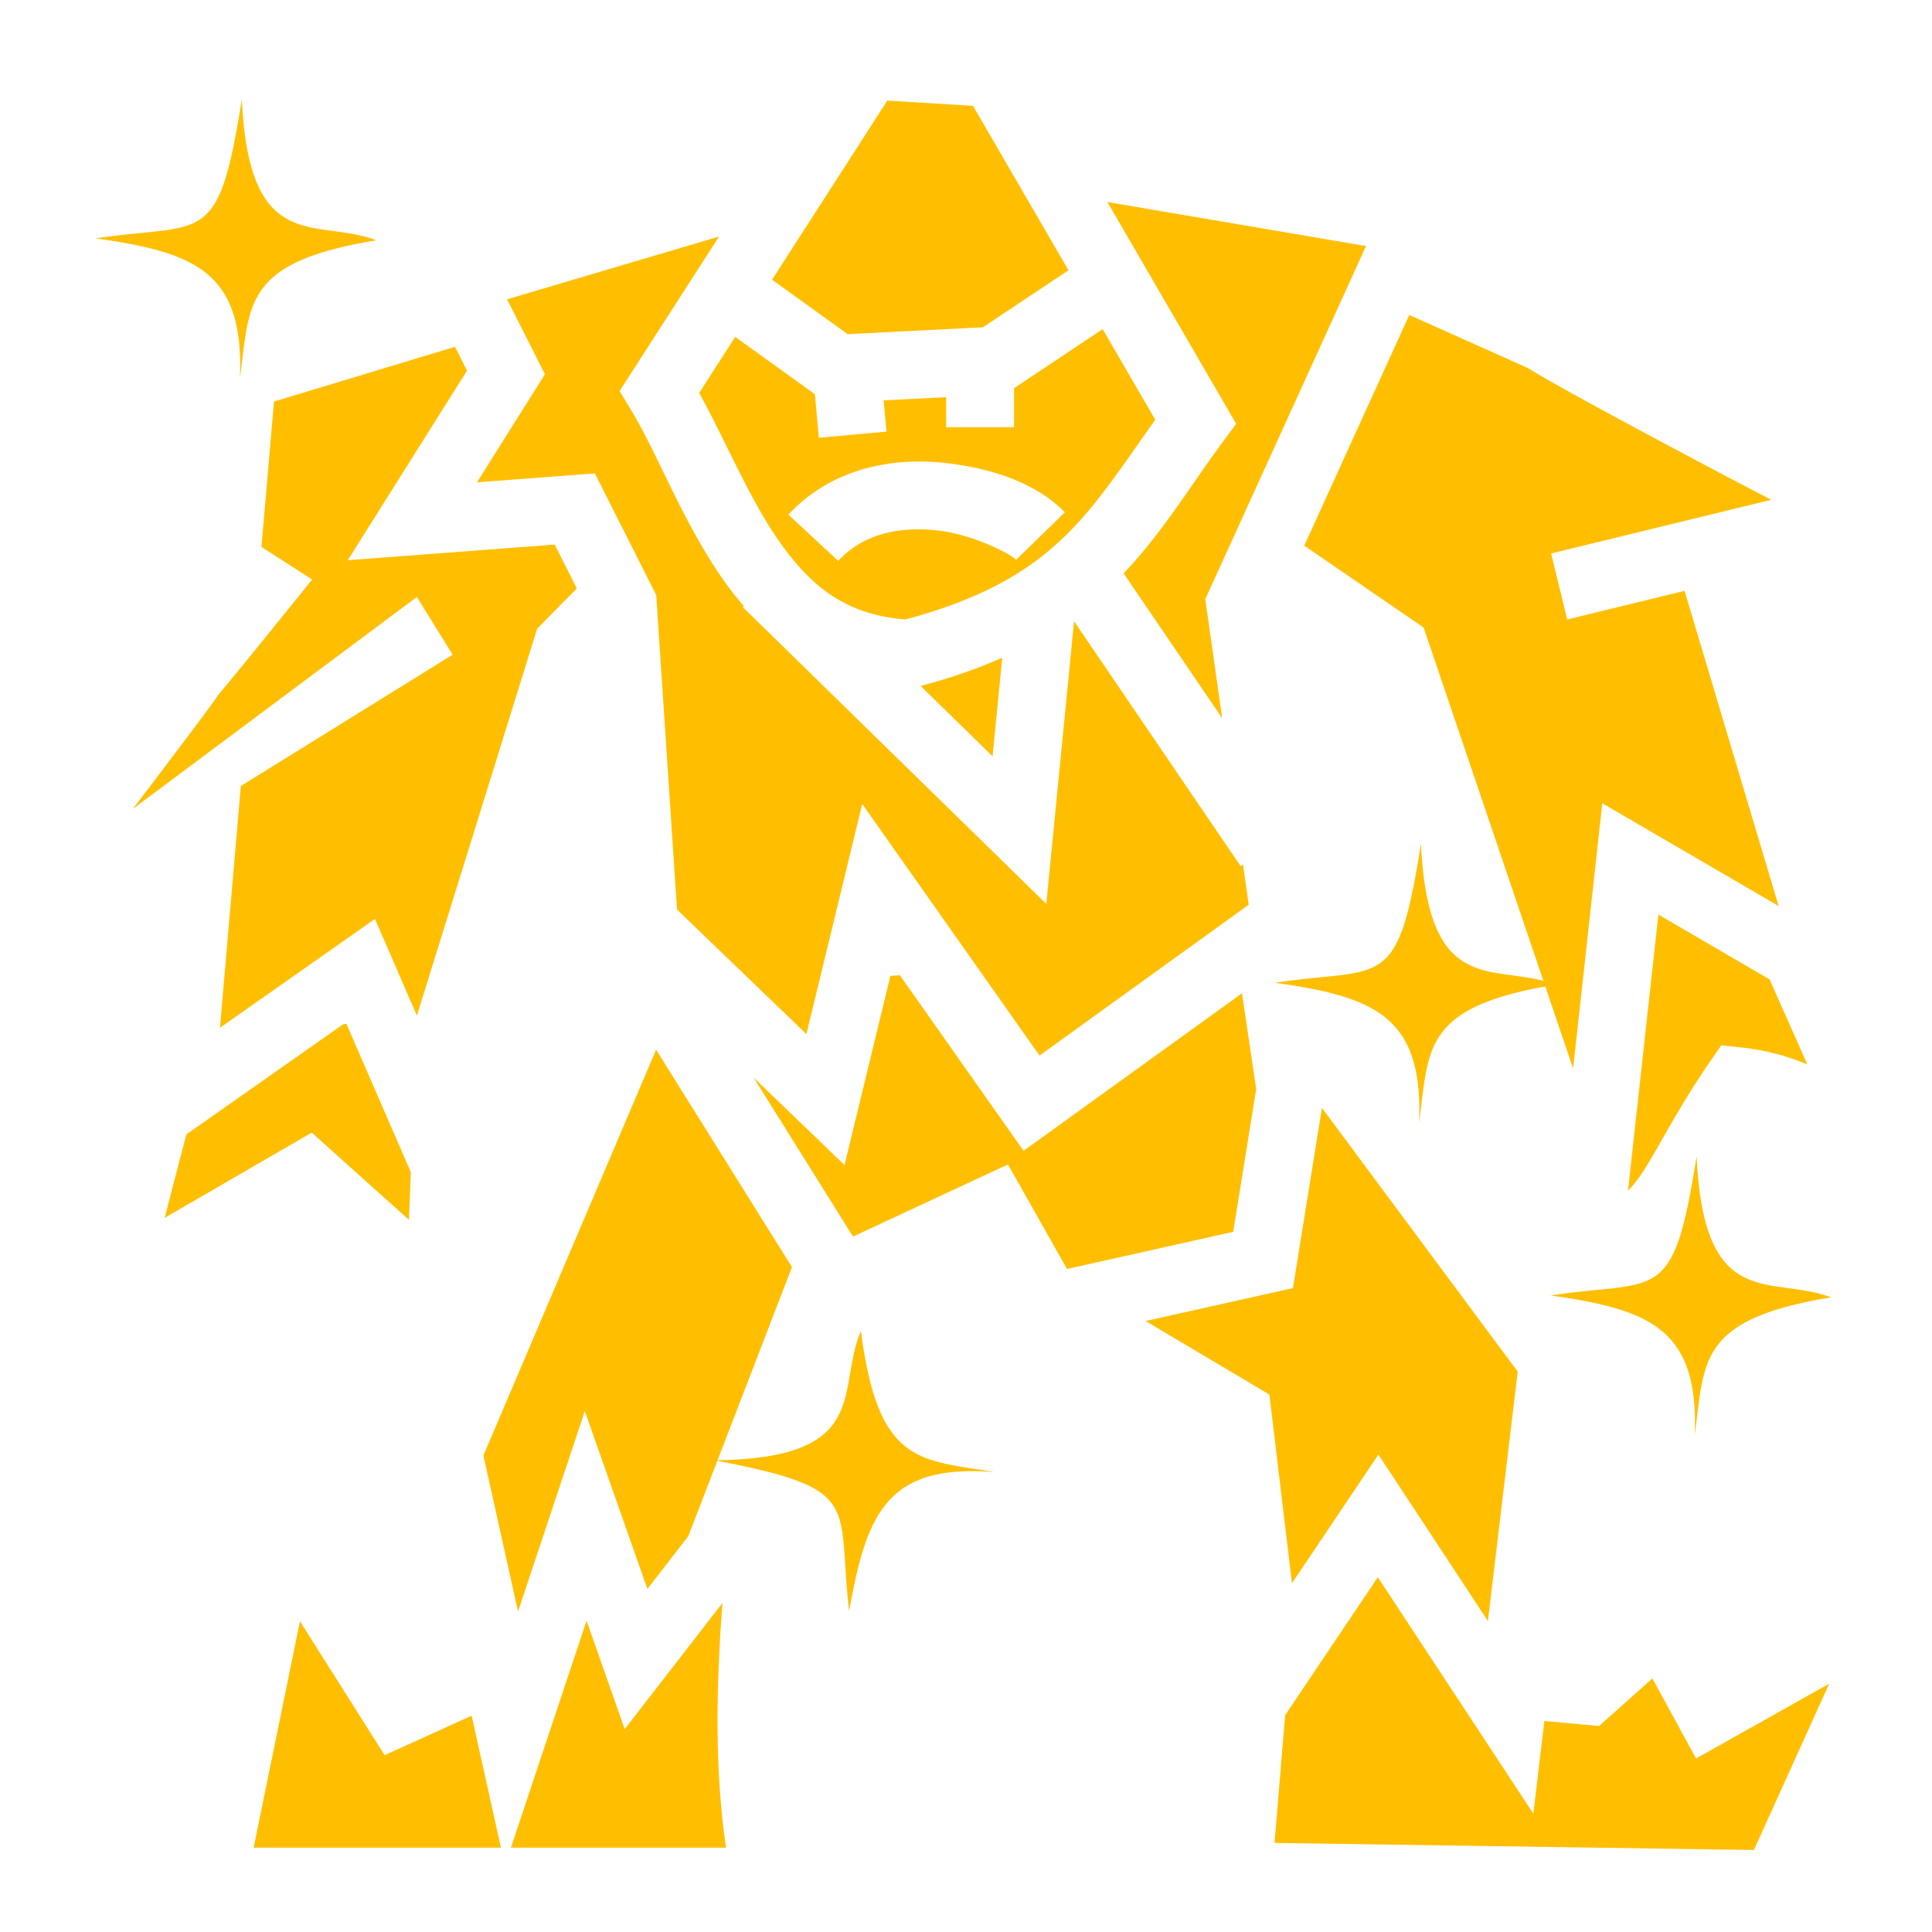 <svg xmlns="http://www.w3.org/2000/svg" viewBox="0 0 512 512" style="height: 512px; width: 512px;"><g class="" transform="translate(0,0)" style="touch-action: none;"><path d="M64.086 26.254c-6.237 39.87-10.003 32.572-38.703 36.922 26.282 3.712 39.417 8.81 38.193 37.176 2.659-19.972.836-30.862 36.156-36.666-15.822-6.064-33.712 4.317-35.646-37.432zm171.064.41L204.6 74.125l20.066 14.436 35.813-1.82 22.677-15.118-25.306-43.582-22.7-1.377zm58.313 26.863l34.135 58.787-3.514 4.756c-8.857 11.988-15.901 23.926-26.307 34.877l26.118 38.395-4.485-31.547 42.602-93.592-68.55-11.676zm-102.906 9.159l-56.166 16.63 10.02 19.877-18.005 28.631 31.244-2.363 16.258 32.252 5.51 83.332 34.289 33 14.793-60.986 46.986 66.673 55.434-39.97-1.518-10.672-.629.428-44.134-64.881-7.352 74.902-80.46-78.674.273-.281a85.007 85.007 0 0 1-6.385-8.314c-10.292-15.21-16.606-32.339-23.592-43.815l-2.93-4.812 26.364-40.957zm182.916 20.789l-27.828 61.136 31.628 21.692 31.745 93.63c-14.946-3.888-30.64 2.536-32.446-36.415-6.236 39.87-10.003 32.57-38.703 36.92 26.282 3.712 39.42 8.81 38.195 37.175 2.589-19.446.944-30.28 33.457-36.195l7.372 21.74 7.736-70.28 46.723 27.222-24.922-83.52-31.106 7.588-4.265-17.488 58.337-14.227c-7.958-4.17-10.582-5.507-21.425-11.27-10.758-5.716-21.643-11.558-30.147-16.253-4.252-2.348-7.9-4.404-10.703-6.053-.857-.505-1.495-.91-2.2-1.344l-31.448-14.058zm-81.262 3.744l-23.477 15.65v10.342h-18v-7.953l-16.56.842.754 8.283L217 116.012l-1.049-11.547-21.107-15.184-9.56 14.854c7.03 12.719 12.763 26.851 20.34 38.049 8.34 12.328 17.659 20.674 34.343 21.978 21.412-5.759 33.462-13.368 42.847-22.656 8.386-8.3 15.088-18.692 23.342-30.272L292.211 87.22zm-171.633 4.687L72.611 106.41l-3.324 38.537 13.43 8.631c-48.664 60.418-1.867.866-47.516 60.793l75.274-56.168 9.484 15.299L63.822 208.3l-5.527 64.074 41.072-28.842 11.117 25.617 31.87-102.539 10.503-10.666-5.859-11.627-54.834 4.149 31.596-50.25-3.182-6.31zm123.963 30.412c1.995.03 3.956.157 5.863.368 13.566 1.499 24.743 5.851 31.79 13.085l-12.895 12.56c-1.294-1.33-11.018-6.666-20.871-7.755-9.853-1.089-19.496.729-26.295 8.057l-13.196-12.242c8.706-9.383 20.047-13.244 30.897-13.955a58.083 58.083 0 0 1 4.707-.118zm21.063 51.987c-6.368 2.817-13.521 5.33-21.64 7.478l19.075 18.65 2.565-26.128zM439.49 242.37l-8.05 73.15c.82-.779 1.713-1.807 2.726-3.195 4.278-5.86 9.527-17.238 18.947-30.896l3.041-4.409 5.325.569c7.072.756 12.796 2.553 17.478 4.494l-10-22.545-29.467-17.168zM238.46 258.437l-2.494.204-12.156 50.109-24.1-23.193 26.346 42.152 41.062-19.115 15.66 27.707 44.032-9.846 6.101-37.865-3.775-25.35-57.881 41.737-32.795-46.54zm-146.662 12.87l-.93.19-41.486 29.132-5.75 22.115 38.984-22.586 25.756 23.113.512-12.597-17.086-39.367zm82.078 6.879l-45.77 107.558 9.182 41.313 17.697-53.094 16.582 47.125 10.842-13.99 7.696-19.975c38.884 7.55 31.602 11.181 34.92 39.856 4.635-26.136 10.192-39.084 38.497-36.862-19.866-3.36-30.814-1.923-35.37-37.426-6.58 15.513 2.999 33.633-37.993 34.29l19.72-51.19-36.003-57.605zm176.457 15.433l-7.691 47.74-39.034 8.729 32.791 19.484 5.99 49.994 22.903-34.087 29.022 44.11 7.892-66.1-51.873-69.87zm99.283 12.774c-6.236 39.87-10.003 32.57-38.703 36.92 26.282 3.712 39.417 8.81 38.193 37.175 2.659-19.972.838-30.861 36.159-36.666-15.823-6.063-33.714 4.32-35.649-37.43zm-84.48 111.597l-24.555 36.547-2.822 33.858 127.039 1.876 19.959-44.076-35.29 19.82-11.573-21.216-14.118 12.605-14.498-1.318-2.931 24.545-41.211-62.64zm-173.678 6.819l-25.904 33.421-10.108-28.724-20.05 60.15h57.01c-2.998-20.407-2.653-42.363-.948-64.847zm-111.969 4.84l-12.275 60.007h65.545l-7.776-34.988-23.048 10.477-22.446-35.497z" fill="#ffbf00" fill-opacity="1"></path></g></svg>
